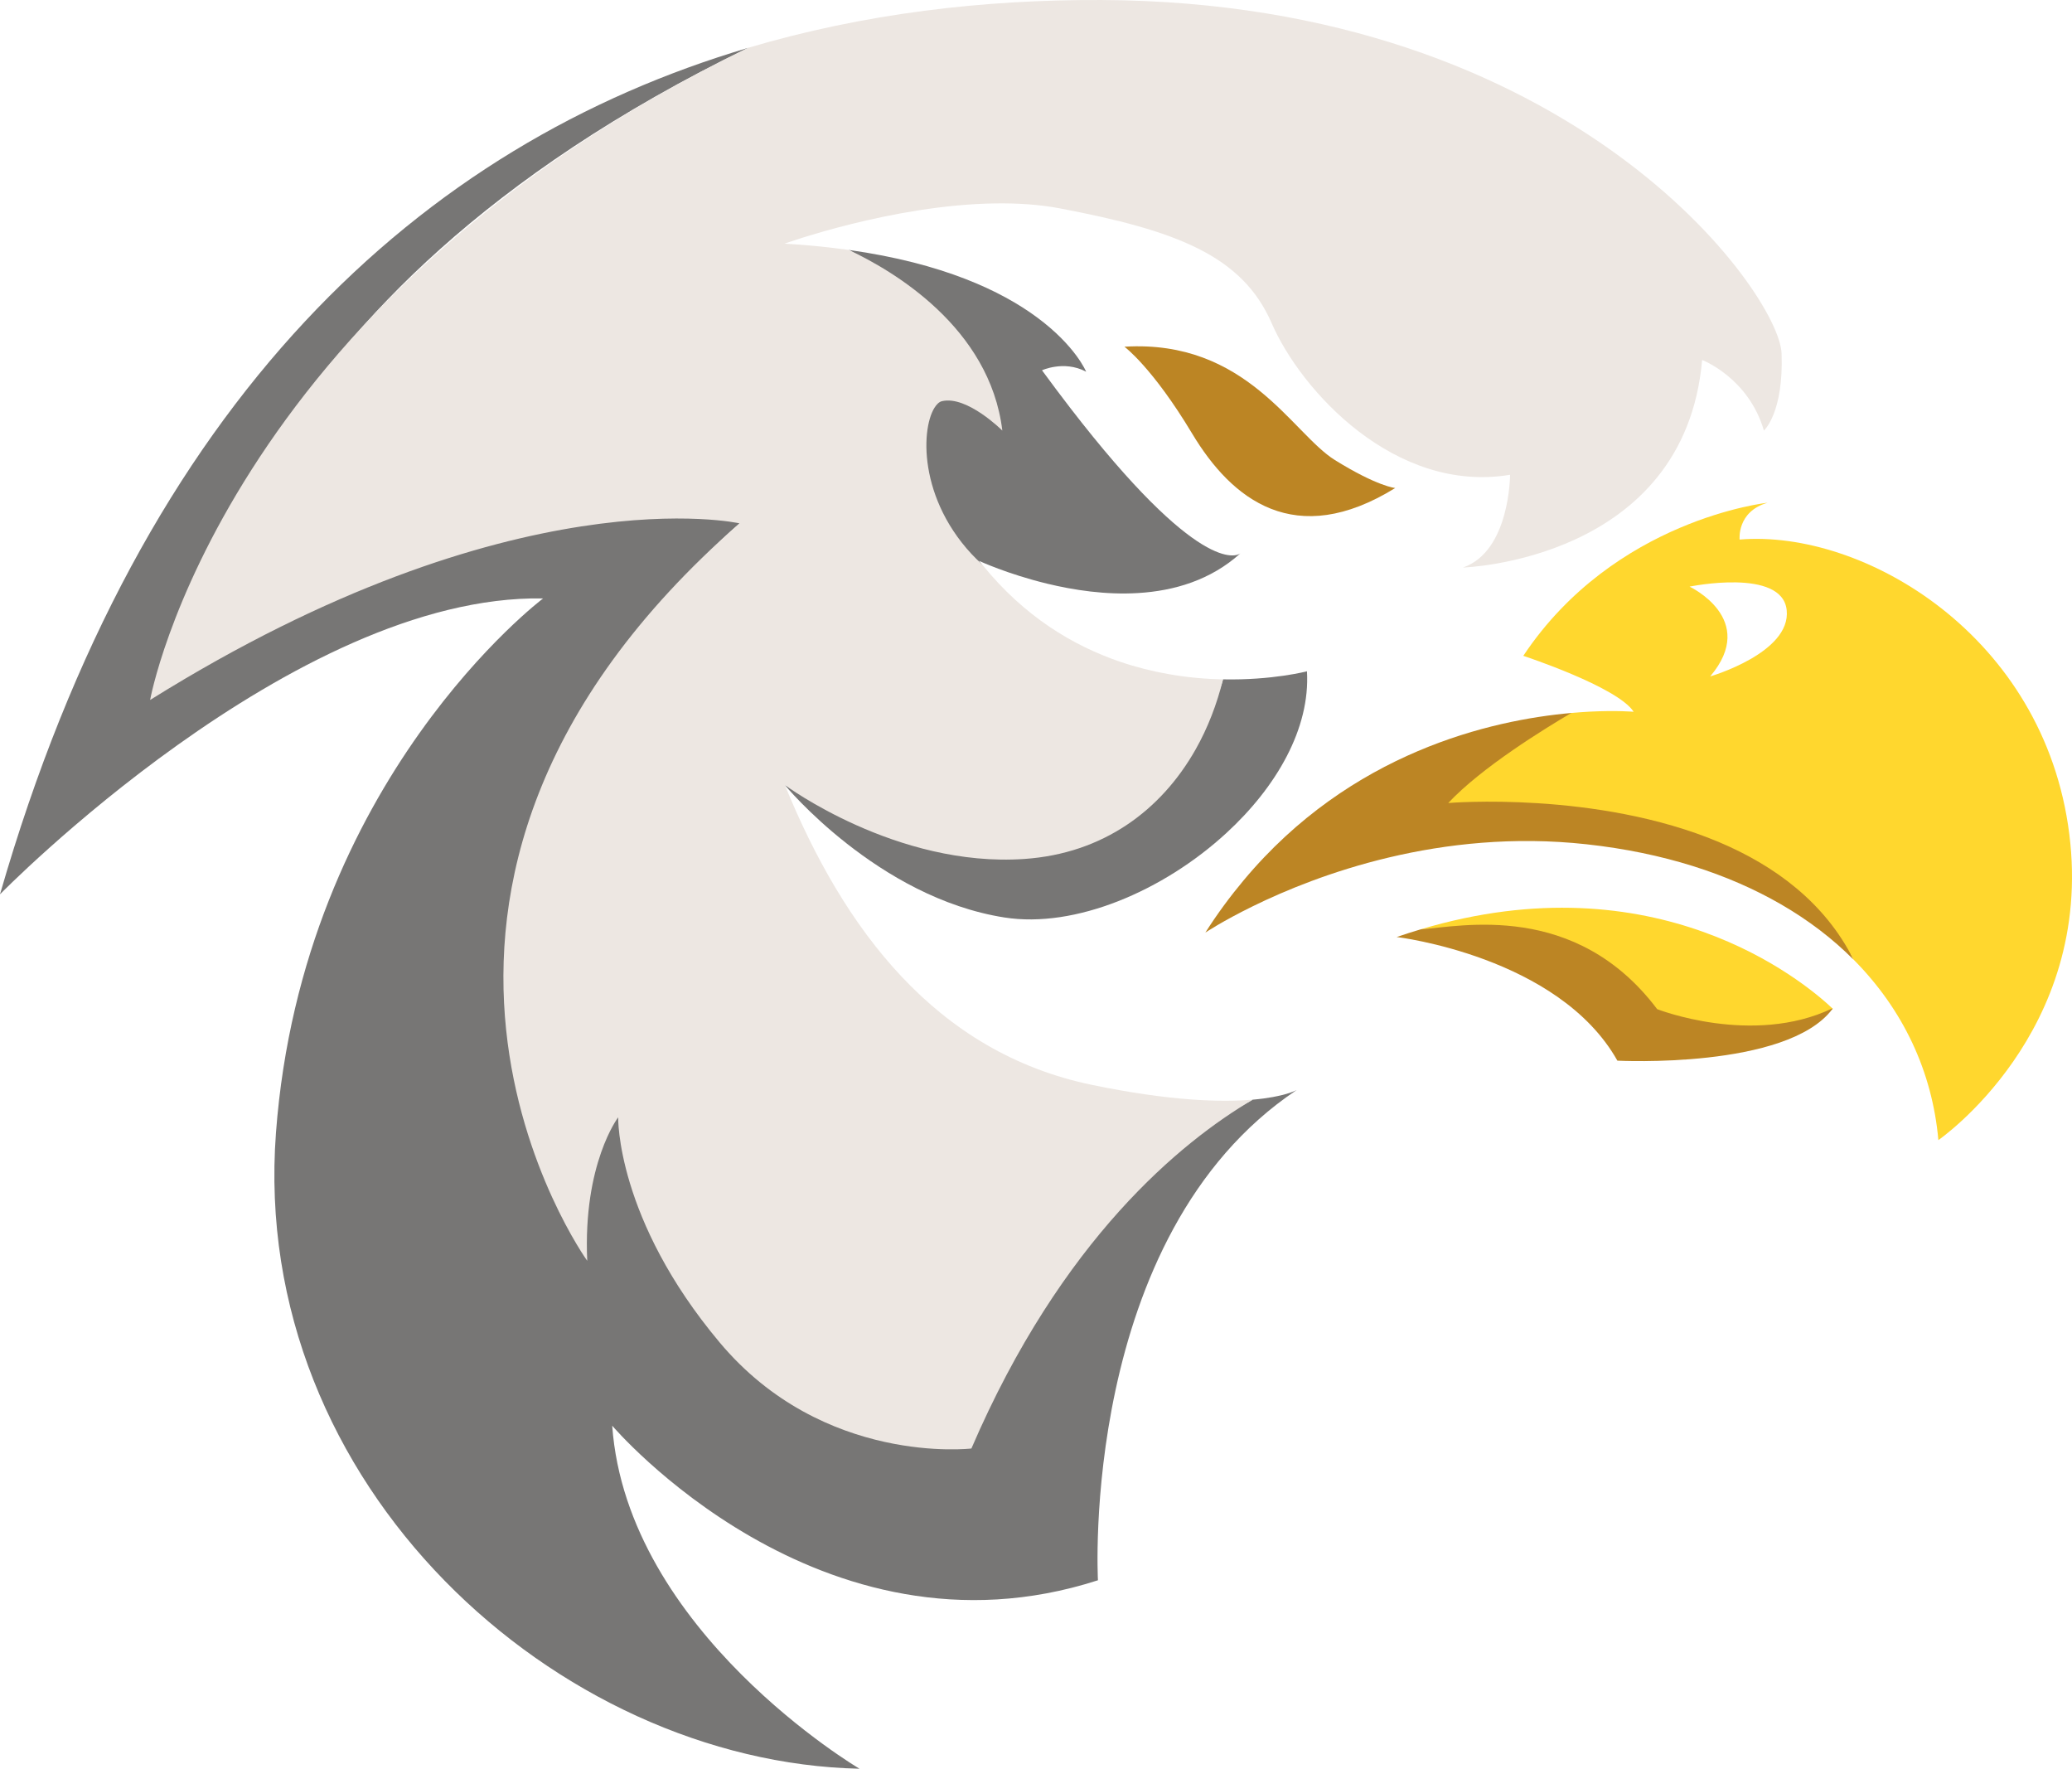 <svg version="1.1" id="图层_1" x="0px" y="0px" width="152.021px" height="129.746px" viewBox="0 0 152.021 129.746" enable-background="new 0 0 152.021 129.746" xml:space="preserve" xmlns="http://www.w3.org/2000/svg" xmlns:xlink="http://www.w3.org/1999/xlink" xmlns:xml="http://www.w3.org/XML/1998/namespace">
  <path fill="#BC8524" d="M82.499,25.433c0,0,2.051,1.512,4.967,6.371c2.916,4.859,7.561,8.529,14.901,3.994
	c0,0-1.295-0.107-4.427-2.051C94.81,31.804,91.462,24.892,82.499,25.433z" class="color c1"/>
  <path fill="#BC8524" d="M115.283,52.3c-5.854,0.521-16.176,2.859-24.043,12.281c-0.977,1.168-1.917,2.435-2.804,3.829
	c0,0,1.269-0.85,3.497-1.939c4.714-2.309,13.765-5.713,24.471-4.539c5.639,0.617,10.402,2.174,14.266,4.404
	c2.029,1.174,3.807,2.535,5.316,4.053C133.886,66.207,136.011,57.957,115.283,52.3z" class="color c1"/>
  <g>
    <path fill="#777675" d="M64.177,103.873c0,0-40.69-38.596-9.915-65.482c0,0-12.859-7.7-39.585,8.982
		c0,0,1.569-25.146,40.221-43.866C30.879,10.616,10.473,29.247,0,65.602c0,0,21.543-22.027,39.847-21.704
		c0,0-17.654,13.281-19.6,39.197c-1.941,25.914,20.678,46.164,42.814,46.65c0,0-17.063-10.047-18.144-25.164
		c0,0,15.229,17.926,35.638,11.34c0,0-1.406-25.269,14.575-35.959c0,0-0.888,0.504-3.223,0.705
		C86.679,83.751,70.793,88.505,64.177,103.873z" class="color c2"/>
    <path fill="#777675" d="M73.698,67.302c5.188,0.813,11.654-1.945,16.271-6.186c3.673-3.371,6.173-7.676,5.921-11.873
		c0,0-2.529,0.666-6.158,0.592c-0.453,1.832-1.993,3.462-2.886,5.038c-2.523,4.457-5.877,6.074-11.667,6.472
		c-9.395,0.648-17.598-3.762-17.598-3.762S64.384,65.843,73.698,67.302z" class="color c2"/>
    <path fill="#777675" d="M66.01,30.206c-1.044,1.672,1.388,6.934,6.087,11.25c-0.089-0.105-0.178-0.203-0.264-0.313
		c0,0,2.08,0.967,4.996,1.672c1.964,0.475,4.303,0.832,6.67,0.688c2.656-0.16,5.332-0.951,7.502-2.906
		c-0.277,0.197-3.019,1.6-12.502-10.705c-0.648-0.846-1.334-1.752-2.049-2.73c0,0,0.381-0.174,0.951-0.26
		c0.613-0.092,1.447-0.082,2.288,0.365c0,0-0.771-1.9-3.624-4.002c-2.574-1.898-6.85-3.957-13.797-4.932
		C65.494,19.847,66.177,29.937,66.01,30.206z" class="color c2"/>
  </g>
  <path fill="#EDE7E2" d="M129.417,31.585c0,0,1.457-1.293,1.296-5.666c-0.163-4.373-15.226-25.756-49.888-25.918
	c-4.389-0.02-8.736,0.234-13.011,0.791c-4.396,0.572-8.711,1.469-12.918,2.715c-38.649,18.719-43.882,47.84-43.882,47.84
	C37.739,34.665,54.261,38.39,54.261,38.39C23.486,65.276,43.085,92.486,43.085,92.486c-0.322-7.125,2.27-10.525,2.27-10.525
	s-0.162,7.451,7.451,16.521c7.61,9.068,18.465,7.773,18.465,7.773c6.614-15.365,15.41-22.506,20.642-25.59
	c-2.316,0.199-6.062,0.104-11.788-1.082c-11.5-2.373-18.249-11.473-22.542-22c0,0,8.183,6.074,17.574,5.426
	c5.791-0.398,10.035-3.57,12.56-8.027c0.894-1.576,1.563-3.314,2.017-5.146c-1.24-0.025-2.607-0.137-4.049-0.395
	c-1.137-0.201-2.314-0.494-3.514-0.902c-3.44-1.174-7.02-3.314-10.07-7.082c-4.699-4.316-4.586-9.867-3.543-11.539
	c0.166-0.27,0.355-0.445,0.556-0.49c1.835-0.432,4.427,2.158,4.427,2.158c-0.916-7.576-8.042-11.738-11.266-13.252
	c-0.408-0.057-0.825-0.111-1.254-0.16c-1.094-0.127-2.242-0.23-3.463-0.299c0,0,7.896-2.848,15.447-2.953
	c1.625-0.023,3.234,0.074,4.744,0.361c8.531,1.619,13.393,3.453,15.55,8.422c2.159,4.969,9.07,12.527,17.493,11.123
	c0,0,0,5.617-3.455,6.803c0,0,16.251-0.486,17.547-15.225C124.882,26.405,128.283,27.698,129.417,31.585z" class="color c3"/>
  <g>
    <path fill="#FFD72E" d="M151.822,61.175c-1.835-14.578-15.116-22.352-24.188-21.596c0,0-0.217-2.053,2.053-2.701
		c0,0-11.23,1.188-17.924,11.23c0,0,6.908,2.27,8.098,4.104c0,0-1.229-0.111-3.248-0.008c-0.409,0.023-0.856,0.055-1.328,0.096
		c-1.95,1.146-6.594,4.002-9.029,6.605c0,0,10.896-0.92,19.89,2.879c4.071,1.723,7.743,4.422,9.845,8.604
		c3.653,3.672,5.784,8.241,6.226,13.245C142.213,83.634,153.659,75.751,151.822,61.175z M125.476,49.618
		c3.563-4.209-1.514-6.586-1.514-6.586s6.805-1.404,7.127,1.729C131.415,47.894,125.476,49.618,125.476,49.618z" class="color c4"/>
    <path fill="#FFD72E" d="M104.235,68.171c2.944-0.209,10.602-0.069,15.409,6.283c0,0,8.517,2.688,14.834-0.451
		C132.246,71.891,121.469,63.022,104.235,68.171z" class="color c4"/>
  </g>
  <path fill="#BC8524" d="M134.438,73.97c-5.861,2.8-12.852,0.056-12.852,0.056c-5.992-7.938-14.407-6.063-17.354-5.854
	c-0.579,0.175-1.164,0.356-1.76,0.563c0,0,11.878,1.404,16.195,9.07c0,0,12.418,0.647,15.768-3.779
	C134.438,74.023,134.438,74.023,134.438,73.97z" class="color c1"/>
</svg>